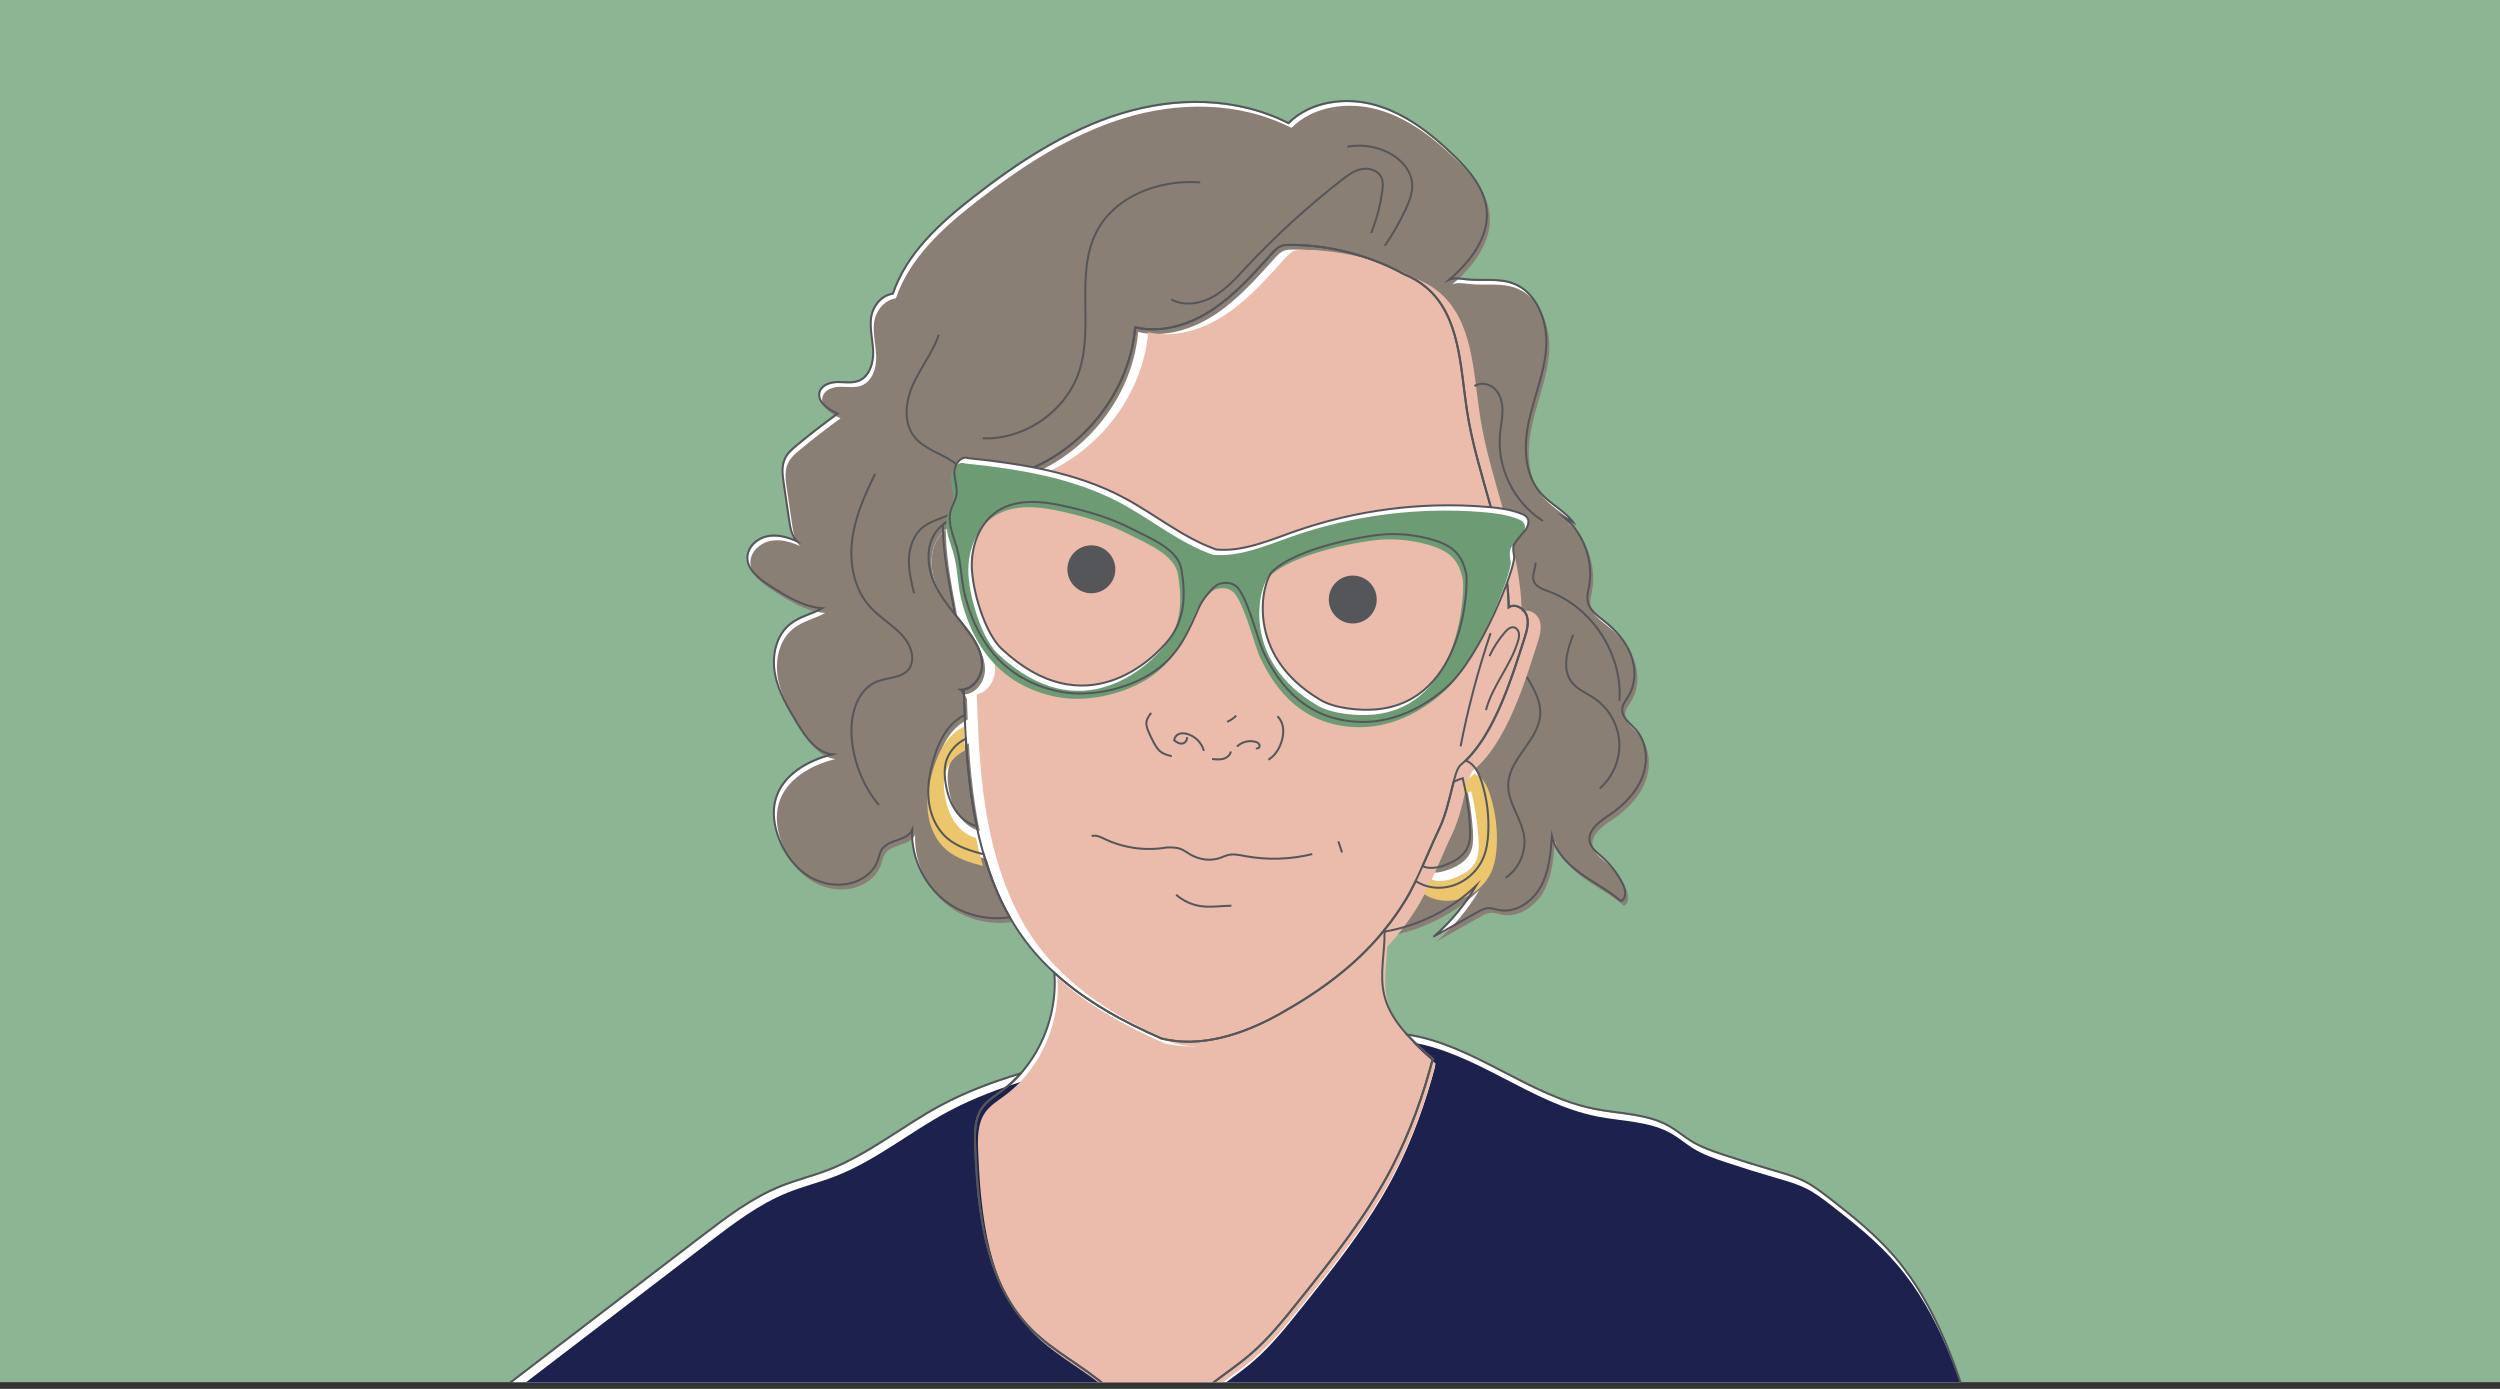<?xml version="1.0" encoding="UTF-8"?>
<svg id="Layer_1" xmlns="http://www.w3.org/2000/svg" xmlns:xlink="http://www.w3.org/1999/xlink" version="1.1" viewBox="0 0 841.89 467.72">
  <rect x="0" y="0" width="841.89" height="467.72" fill="#333333" stroke="none"/>
  <!-- Generator: Adobe Illustrator 29.0.0, SVG Export Plug-In . SVG Version: 2.1.0 Build 186)  -->
  <defs>
    <style>
      .st0, .st1 {
        fill: none;
      }

      .st2 {
        fill: #ecc66c;
      }

      .st3 {
        fill: #55565a;
      }

      .st4 {
        fill: #ebbcab;
      }

      .st5 {
        fill: #8cb594;
      }

      .st6 {
        fill: #fff;
      }

      .st7 {
        fill: #6d9b74;
      }

      .st8 {
        fill: #897f74;
      }

      .st9 {
        fill: #1c214e;
      }

      .st10 {
        clip-path: url(#clippath);
      }

      .st1 {
        stroke: #55565a;
        stroke-miterlimit: 10;
        stroke-width: .68px;
      }
    </style>
    <clipPath id="clippath">
      <rect class="st0" width="841.89" height="465.47"/>
    </clipPath>
  </defs>
  <g class="st10">
    <rect class="st5" width="841.89" height="465.47"/>
    <g>
      <path class="st6" d="M316.02,178.66c-4.29,4.91-3.84,12.55-1.08,18.46,1.72,3.68,4.18,6.92,6.72,10.11-1.27-6.89-2.67-13.76-3.46-20.72-.35-3.1-.56-6.25-.59-9.39-.57.48-1.1.99-1.59,1.54Z"/>
      <path class="st6" d="M324.37,233.73c.13.1.23.21.36.31-.02-.49-.04-.99-.07-1.48-.34.06-.69.11-1.05.11,0,0,.87.5.76,1.07Z"/>
      <path class="st6" d="M465.77,314.24c.2-.03.4-.07.61-.1,0-.2-.01-.41-.02-.61-.19.24-.39.48-.59.71Z"/>
      <path class="st6" d="M482.63,356.95c-3.06,11.72-7.58,24.68-13.89,36.78-8.49,16.29-20.04,30.74-31.52,45.07-4.91,6.13-9.85,12.29-15.78,17.43-6.06,5.25-13.07,9.36-18.79,14.97-2.08,2.04-4.09,4.31-6.57,5.74,130.91,3,268.81,6.23,269.89,6.52-6.51-21.19-13.38-43.04-27.83-59.85-6.48-7.54-14.29-13.81-22.15-19.9-2.65-2.05-5.32-4.09-8.31-5.6-3.14-1.58-6.56-2.54-9.94-3.52-5.79-1.68-11.55-3.47-17.26-5.37-3.83-1.27-7.67-2.61-11.09-4.75-2.37-1.48-4.49-3.32-6.9-4.73-7.48-4.4-16.66-4.24-25.17-5.91-22.4-4.38-40.85-21.69-63.38-25.1,2.68,2.94,5.73,5.63,8.72,8.21Z"/>
      <path class="st6" d="M372.91,467.48c-7.99-7.09-17.91-11.85-25.45-19.42-15.53-15.59-18.03-39.6-18.94-61.59-.18-4.48-.24-9.31,2.31-12.99,1.7-2.45,4.32-4.04,6.71-5.82,2.33-1.74,4.46-3.72,6.38-5.89-9.25,2.83-18.32,6.16-26.84,10.72-12.97,6.94-24.51,16.63-38.24,21.9-5.22,2-10.68,3.34-15.87,5.43-9.7,3.91-18.13,10.34-26.44,16.69-24.03,18.39-48.05,36.77-72.08,55.16,0,0,105.52,2.37,219.76,4.99-.64-.32-1.26-.67-1.85-1.05-3.5-2.25-6.33-5.37-9.45-8.14Z"/>
      <path class="st6" d="M473.91,348.74c-3.62-3.97-6.56-8.39-7.73-13.58-1.54-6.86.3-14,.19-21.02-.2.03-.4.07-.61.1-9.5,11.48-21.32,20.1-34.91,27.69-12.15,6.78-26.44,11.43-39.57,8.17-12.97-5.67-25.71-12.62-36.1-22.11.93,12.13-3.24,24.66-11.28,33.79-1.91,2.17-4.04,4.15-6.38,5.89-2.39,1.78-5.02,3.37-6.71,5.82-2.55,3.68-2.49,8.51-2.31,12.99.9,21.99,3.41,46,18.94,61.59,7.54,7.57,17.46,12.33,25.45,19.42,3.11,2.76,5.95,5.89,9.45,8.14.59.38,1.21.73,1.85,1.05,3.94.09,7.9.18,11.85.27,2.49-1.42,4.49-3.7,6.57-5.74,5.72-5.61,12.74-9.72,18.79-14.97,5.93-5.14,10.88-11.31,15.78-17.43,11.48-14.33,23.04-28.78,31.52-45.07,6.31-12.1,10.82-25.05,13.89-36.78-2.98-2.58-6.03-5.27-8.72-8.21Z"/>
      <g>
        <path class="st6" d="M508.1,231.33c-3.21,8.56-7.24,17.2-12.57,23.25,5.33-6.05,9.36-14.69,12.57-23.25Z"/>
        <path class="st6" d="M487.69,271.37c.17-.62.34-1.24.49-1.85-.16.61-.32,1.23-.49,1.85Z"/>
        <path class="st6" d="M487.14,273.29c.16-.52.31-1.04.45-1.56-.15.52-.3,1.04-.45,1.56Z"/>
        <path class="st6" d="M486.51,275.24c.15-.43.29-.86.42-1.29-.14.43-.28.86-.42,1.29Z"/>
        <path class="st6" d="M475.94,298.95c-.23.46-.46.91-.7,1.35.23-.44.47-.89.7-1.35Z"/>
        <path class="st6" d="M510.11,225.69c-.31.9-.63,1.82-.95,2.73.33-.92.64-1.83.95-2.73Z"/>
        <path class="st6" d="M489.2,265.46s0,0,0,0c0,0,0,0,0,0Z"/>
        <path class="st6" d="M509.13,228.5c-.33.93-.67,1.86-1.02,2.8.35-.93.69-1.87,1.02-2.8Z"/>
        <path class="st6" d="M482.87,283.71c.18-.41.36-.81.54-1.21-.18.4-.36.8-.54,1.21Z"/>
        <path class="st6" d="M483.72,281.82c.12-.25.23-.51.35-.75-.11.25-.23.5-.35.75Z"/>
        <path class="st6" d="M479.18,292.08h0c1.22-2.74,2.41-5.5,3.56-8.09-1.15,2.59-2.34,5.35-3.56,8.09Z"/>
        <path class="st6" d="M476.05,298.73c.27-.54.54-1.09.81-1.64h0c-.27.56-.54,1.1-.81,1.64Z"/>
        <path class="st6" d="M484.73,279.67c.29-.6.55-1.21.81-1.83-.26.62-.52,1.23-.81,1.83Z"/>
        <path class="st6" d="M485.77,277.23c.17-.43.33-.86.49-1.3-.16.44-.32.87-.49,1.3Z"/>
        <path class="st6" d="M474.17,302.25c-.28.5-.57.99-.86,1.45.29-.47.57-.96.86-1.45Z"/>
        <path class="st6" d="M475.04,300.68c-.22.4-.43.8-.65,1.18.22-.39.43-.78.65-1.18Z"/>
        <path class="st6" d="M488.41,268.64c.08-.32.16-.64.24-.96-.08.32-.16.64-.24.96Z"/>
        <path class="st6" d="M335.04,298.64c-.26-.63-.5-1.26-.75-1.9.24.64.49,1.27.75,1.9Z"/>
        <path class="st6" d="M323.61,232.67s.87.5.76,1.07c.13.1.23.21.36.31-.02-.49-.04-.99-.07-1.48-.34.06-.69.11-1.05.11Z"/>
        <path class="st6" d="M333.87,295.61c-.91-2.47-1.73-4.99-2.47-7.54.74,2.55,1.56,5.06,2.47,7.54Z"/>
        <path class="st6" d="M327.73,271.46c.18,1.14.38,2.28.59,3.42-.21-1.14-.4-2.27-.59-3.42Z"/>
        <path class="st6" d="M328.37,275.17c.21,1.16.44,2.31.68,3.46-.24-1.15-.47-2.3-.68-3.46Z"/>
        <path class="st6" d="M336.7,302.5c-.21-.45-.42-.91-.62-1.37.2.46.41.91.62,1.37Z"/>
        <path class="st6" d="M338.42,306.03c-.17-.33-.34-.67-.51-1.01.17.34.34.67.51,1.01Z"/>
        <path class="st6" d="M324.73,234.04c.1,2.36.18,4.72.27,7.08h0c-.09-2.36-.17-4.72-.27-7.08Z"/>
        <path class="st6" d="M511.93,220.19c-.28.85-.56,1.72-.85,2.6.29-.88.57-1.75.85-2.6Z"/>
        <path class="st6" d="M512.79,217.51c-.27.85-.55,1.71-.83,2.59.28-.88.56-1.75.83-2.59Z"/>
        <polygon class="st6" points="489.65 263.68 489.65 263.68 489.65 263.68 489.65 263.68"/>
        <path class="st6" d="M317.6,177.12c-.57.48-1.1.99-1.59,1.54-4.29,4.91-3.84,12.55-1.08,18.46,1.72,3.68,4.18,6.92,6.72,10.11-1.27-6.89-2.67-13.76-3.46-20.72-.35-3.1-.56-6.25-.59-9.39Z"/>
        <path class="st6" d="M511.04,222.91c-.29.88-.59,1.77-.89,2.66.31-.9.6-1.78.89-2.66Z"/>
        <path class="st6" d="M493.7,256.5c.62-.6,1.23-1.24,1.82-1.91-.59.67-1.2,1.31-1.82,1.91h0Z"/>
        <path class="st6" d="M325.38,249.14c.43,7.34,1.13,14.74,2.3,22.03-1.16-7.29-1.87-14.69-2.3-22.03Z"/>
        <path class="st6" d="M541.89,274.98c4.76-3.23,9.1-7.44,11.23-12.78,2.13-5.35,1.66-11.98-2.22-16.23-1.86-2.03-4.58-3.88-4.49-6.63.06-1.75,1.3-3.2,2.19-4.71,2.45-4.13,2.43-9.42.68-13.89-1.75-4.47-5.07-8.18-8.84-11.15-2.38-1.88-5.18-3.82-5.69-6.82-.27-1.61.19-3.24.49-4.84,1.59-8.46-1.66-17.66-8.21-23.25l2.82,1.49c-2.97-3.88-7.67-6.08-10.9-9.75-5.67-6.43-5.77-16.07-3.92-24.44s5.34-16.44,5.8-25c.46-8.56-3.19-18.24-11.23-21.21-4.93-1.82-10.42-.77-15.65-1.34-1.94-.21-3.98-.63-5.77.13,7.01-5.99,13.46-14.25,12.59-23.43-.69-7.35-5.91-13.41-11.22-18.53-7.55-7.28-16.11-13.95-26.19-16.84-10.08-2.89-21.95-1.34-29.36,6.08-17.75-9.01-38.28-8.84-56.51-3.21-18.23,5.63-34.49,16.31-49.54,28.04-11.31,8.82-22.55,18.99-27.14,32.58-4.29.64-6.96,4.64-7.38,8.42-.41,3.78.67,7.55.74,11.35s-1.32,8.12-4.84,9.55c-2.23.91-4.76.43-7.17.45s-5.21.89-5.98,3.18c-1.13,3.34,2.76,6.06,6,7.45-4.63,3.35-9.15,6.85-13.56,10.49-1.65,1.36-3.33,2.8-4.21,4.74-1.15,2.52-.77,5.45-.37,8.19l1.82,12.39c.38,2.57.84,5.32,2.63,7.2-3.17-1.44-6.72-2.43-10.12-1.69-3.4.74-6.51,3.62-6.56,7.1-.06,4.17,3.85,7.16,7.35,9.42,5.5,3.55,11.31,7.21,17.84,7.72-3.47,1.9-7.53,2.75-10.65,5.18-4.89,3.8-6.38,10.76-5.26,16.85,1.11,6.09,4.38,11.53,7.59,16.82,2.8,4.63,6.34,9.74,11.72,10.34-8.25,2.01-16.73,6.88-19.06,15.04-1.23,4.29-.55,8.94,1.01,13.12,2.03,5.42,5.68,10.37,10.7,13.24s11.49,3.46,16.65.84c2.67-1.35,4.97-3.59,5.99-6.4.48-1.33.68-2.79,1.49-3.95,2.33-3.36,8.46-2.66,10.1-6.4-.44,9.82,4.62,19.71,12.83,25.11,5.84,3.84,13.14,5.3,20.04,4.28-.61-1.07-1.19-2.16-1.75-3.25-.17-.33-.34-.67-.51-1.01-.42-.83-.82-1.68-1.21-2.52-.21-.45-.42-.91-.62-1.37-.36-.82-.71-1.65-1.05-2.49-.26-.63-.5-1.26-.75-1.9-.14-.38-.28-.76-.42-1.14-.91-2.47-1.73-4.99-2.47-7.54,0,0,0,0,0,0-4.42-1.19-8.95-2.51-12.39-5.5-3.62-3.14-5.64-7.87-6.16-12.64s.34-9.6,1.73-14.19c1.12-3.7,2.62-7.36,5.09-10.35,1.46-1.77,3.3-3.27,5.35-4.27-.09-2.36-.17-4.72-.27-7.08-.12-.1-.23-.21-.36-.31.1-.57-.76-1.07-.76-1.07.36,0,.71-.04,1.05-.11,3.57-.66,6.15-4.57,6.17-8.32.03-4.11-2.18-7.88-4.62-11.19-1.46-1.98-3.03-3.9-4.56-5.83-2.54-3.19-4.99-6.43-6.72-10.11-2.76-5.91-3.21-13.54,1.08-18.46.48-.56,1.02-1.06,1.59-1.54,3.79-3.19,9.08-4.97,11.08-9.47.66-1.49.94-3.25,2.13-4.36,1.08-1.01,2.65-1.23,4.11-1.46,24.78-3.95,45.41-26.22,47.47-51.23,8.94,2.13,18.47-.89,26.12-5.98,7.65-5.09,13.79-12.1,19.96-18.91.88-.97,1.8-1.96,3.01-2.45.98-.39,2.06-.42,3.12-.41,7.27.02,14.53,1.06,21.53,3.03,5.83,1.64,11.47,3.93,16.78,6.82,2.73,1.12,5.29,2.58,7.57,4.52,11.3,9.62,11.39,26.56,13.61,41.23,3.39,22.45,13.76,43.76,14.09,66.46,2.09-1.45,5.18.29,6.02,2.69.84,2.4.13,5.04-.65,7.47-.25.79-.51,1.61-.78,2.44-.27.85-.55,1.71-.83,2.59,0,.03-.02.06-.03.08-.28.85-.56,1.72-.85,2.6-.01.04-.03.08-.04.12-.29.88-.59,1.77-.89,2.66-.01.04-.03.08-.04.12-.31.9-.63,1.81-.95,2.73,0,.03-.02.06-.03.08-.33.93-.67,1.86-1.02,2.8,0,0,0,.02-.01.03-3.21,8.56-7.23,17.2-12.57,23.25,0,0,0,0,0,0-.59.67-1.2,1.31-1.82,1.91.52.2,1.02.44,1.46.77,2.12,1.58,3.21,4.17,3.99,6.7,1.71,5.51,2.43,11.33,2.1,17.1-.16,2.76-.56,5.55-1.63,8.1-1.97,4.74-6.27,8.44-11.26,9.69-3.91.98-8.16.41-11.5-1.77-.27.56-.54,1.1-.81,1.64-.04.08-.08.15-.11.23-.23.46-.46.91-.7,1.35-.07.12-.13.25-.2.37-.22.4-.43.8-.65,1.18-.07.13-.15.26-.22.39-.28.5-.57.99-.86,1.45-2.15,3.5-4.48,6.76-6.96,9.82,0,.2.01.41.02.61,11.53-1.97,22.47-7.4,30.91-15.5-3.84,6.48-8.72,12.34-14.41,17.27,4.87-2.75,9.74-5.5,14.62-8.24,1.22-.69,2.5-1.4,3.9-1.44,1.18-.04,2.31.39,3.46.63,5.7,1.15,11.43-2.83,14.21-7.94,2.78-5.11,3.27-11.1,3.71-16.9,1.26,5.28,5.36,9.43,9.77,12.59s9.33,5.65,13.42,9.22c2.07-.81,1.65-3.87.64-5.84-1.78-3.48-4.23-6.62-7.17-9.2-1.57-1.37-3.38-2.74-3.89-4.77-.96-3.82,3.08-6.82,6.34-9.03Z"/>
        <path class="st6" d="M487.51,291.42c2.53-1.05,5.06-2.51,6.43-4.89,1.36-2.37,1.35-5.26,1.18-7.99-.34-5.42-1.15-10.81-2.43-16.09-1.05.3-2.06.73-3.04,1.23,0,0,0,0,0,0-.15.56-.3,1.15-.45,1.77,0,0,0,0,0,0-.18.71-.36,1.46-.55,2.22-.08.32-.16.64-.24.96-.07.29-.15.58-.22.88-.16.61-.32,1.23-.49,1.85-.03.12-.07.24-.1.36-.15.52-.3,1.04-.45,1.56-.07.22-.14.44-.21.65-.14.43-.28.86-.42,1.29-.08.23-.16.46-.24.69-.16.44-.32.87-.49,1.3-.08.2-.16.41-.24.61-.26.62-.52,1.23-.81,1.83-.22.45-.44.92-.66,1.39-.11.25-.23.5-.35.75-.11.23-.21.46-.32.69-.18.4-.36.8-.54,1.21-.04.09-.08.18-.12.27-1.15,2.59-2.34,5.35-3.56,8.09,2.48,1.12,5.7.44,8.33-.66Z"/>
        <path class="st6" d="M318.51,257.62c-.43,2.1-.31,4.27.02,6.39.63,4.1,2.07,8.21,4.92,11.21,1.52,1.59,3.49,2.81,5.6,3.41,0,0,0,0,0,0-.24-1.15-.47-2.3-.68-3.46-.02-.1-.04-.2-.06-.3-.21-1.14-.4-2.27-.59-3.42-.02-.1-.03-.19-.05-.29-1.16-7.29-1.87-14.69-2.3-22.03,0,0,0,0,0,0-3.4,1.62-6.11,4.78-6.88,8.49Z"/>
        <path class="st6" d="M474.17,302.25c.07-.13.15-.26.22-.39.22-.39.43-.78.65-1.18.07-.12.13-.25.2-.37.23-.44.47-.89.7-1.35.04-.08.08-.15.11-.23.27-.54.54-1.09.81-1.64h0c.79-1.63,1.56-3.31,2.32-5h0c1.22-2.74,2.41-5.5,3.56-8.09.04-.09.08-.18.12-.27.18-.41.36-.81.54-1.21.11-.23.21-.46.32-.69.12-.25.23-.51.35-.75.22-.47.44-.94.66-1.39.29-.6.55-1.21.81-1.83.08-.2.16-.4.24-.61.17-.43.33-.86.49-1.3.08-.23.16-.46.24-.69.15-.43.29-.86.42-1.29.07-.22.14-.44.21-.65.16-.52.31-1.04.45-1.56.03-.12.07-.24.1-.36.17-.62.34-1.24.49-1.85.08-.3.15-.59.22-.88.08-.32.16-.64.24-.96.19-.76.37-1.5.55-2.22,0,0,0,0,0,0,.15-.61.3-1.21.45-1.77h0c.73-2.78,1.42-4.89,2.35-5.66.58-.48,1.14-.99,1.69-1.52h0c.62-.6,1.23-1.24,1.82-1.91,0,0,0,0,0,0,5.33-6.05,9.36-14.69,12.57-23.25,0,0,0-.02.01-.03.35-.93.69-1.87,1.02-2.8,0-.03.02-.06.03-.08.33-.92.64-1.83.95-2.73.01-.04.03-.08.04-.12.31-.9.6-1.78.89-2.66.01-.04.03-.08.04-.12.29-.88.57-1.75.85-2.6,0-.03.02-.06.03-.08.28-.88.56-1.75.83-2.59.27-.83.53-1.65.78-2.44.78-2.42,1.49-5.07.65-7.47-.84-2.4-3.93-4.14-6.02-2.69-.33-22.7-10.7-44.02-14.09-66.46-2.22-14.67-2.31-31.61-13.61-41.23-2.28-1.94-4.84-3.4-7.57-4.52-5.32-2.89-10.96-5.18-16.78-6.82-7-1.97-14.26-3.01-21.53-3.03-1.06,0-2.14.02-3.12.41-1.21.49-2.13,1.48-3.01,2.45-6.17,6.81-12.31,13.82-19.96,18.91-7.65,5.09-17.18,8.1-26.12,5.98-2.06,25.01-22.7,47.27-47.47,51.23-1.46.23-3.03.46-4.11,1.46-1.2,1.11-1.47,2.87-2.13,4.36-2,4.5-7.29,6.28-11.08,9.47.03,3.14.24,6.29.59,9.39.79,6.96,2.18,13.83,3.46,20.72,1.54,1.93,3.11,3.85,4.56,5.83,2.43,3.31,4.65,7.08,4.62,11.19-.03,3.75-2.6,7.66-6.17,8.32.02.49.04.99.07,1.48.1,2.36.18,4.72.27,7.08h0c.03.69.05,1.38.08,2.07.08,1.98.19,3.96.3,5.95.43,7.34,1.13,14.75,2.3,22.03.02.1.03.19.05.29.18,1.14.38,2.28.59,3.42.02.1.04.2.06.3.21,1.16.44,2.31.68,3.46.67,3.19,1.45,6.33,2.34,9.43.74,2.55,1.56,5.06,2.47,7.54.14.38.28.76.42,1.14.24.64.49,1.27.75,1.9.34.83.69,1.66,1.05,2.49.2.46.41.91.62,1.37.39.85.79,1.69,1.21,2.52.17.34.34.67.51,1.01.56,1.09,1.14,2.18,1.75,3.25,2.04,3.56,4.35,6.98,6.97,10.22,2.47,3.05,5.18,5.86,8.05,8.49,10.38,9.49,23.12,16.44,36.1,22.11,13.13,3.26,27.42-1.39,39.57-8.17,13.59-7.59,25.4-16.21,34.91-27.69.2-.24.39-.47.59-.71,2.48-3.06,4.81-6.32,6.96-9.82.29-.47.57-.96.86-1.45Z"/>
        <path class="st6" d="M489.65,263.68c.97-.5,1.99-.93,3.04-1.23,1.28,5.28,2.09,10.67,2.43,16.09.17,2.73.18,5.62-1.18,7.99-1.37,2.38-3.9,3.84-6.43,4.89-2.64,1.1-5.85,1.78-8.33.66-.76,1.7-1.53,3.38-2.32,5,3.34,2.18,7.59,2.75,11.5,1.77,4.98-1.24,9.28-4.95,11.26-9.69,1.06-2.56,1.47-5.34,1.63-8.1.33-5.76-.39-11.58-2.1-17.1-.79-2.52-1.87-5.11-3.99-6.7-.44-.33-.94-.57-1.46-.77-.55.53-1.11,1.05-1.69,1.52-.93.77-1.63,2.88-2.35,5.65Z"/>
        <path class="st6" d="M513.57,215.07c-.25.79-.51,1.61-.78,2.44.27-.83.53-1.65.78-2.44Z"/>
        <path class="st6" d="M511.08,222.79s-.03.08-.04.12c.01-.04.03-.08.04-.12Z"/>
        <path class="st6" d="M511.96,220.1s-.02.06-.03.08c0-.03.02-.06.03-.08Z"/>
        <path class="st6" d="M327.68,271.17c.02.1.03.19.05.29-.02-.1-.03-.19-.05-.29Z"/>
        <path class="st6" d="M329.05,278.63c-2.11-.61-4.08-1.82-5.6-3.41-2.86-3-4.29-7.11-4.92-11.21-.33-2.12-.45-4.29-.02-6.39.77-3.71,3.47-6.87,6.88-8.49,0,0,0,0,0,0-.12-1.99-.22-3.97-.3-5.95-.03-.69-.05-1.38-.08-2.07-2.06,1-3.9,2.5-5.35,4.27-2.46,2.99-3.96,6.65-5.09,10.35-1.39,4.59-2.25,9.42-1.73,14.19s2.54,9.49,6.16,12.64c3.45,2.99,7.98,4.32,12.39,5.5,0,0,0,0,0,0-.9-3.1-1.67-6.25-2.34-9.43,0,0,0,0,0,0Z"/>
        <path class="st6" d="M337.91,305.02c-.42-.83-.82-1.68-1.21-2.52.39.85.79,1.69,1.21,2.52Z"/>
        <path class="st6" d="M328.31,274.87c.02.1.04.2.06.3-.02-.1-.04-.2-.06-.3Z"/>
        <path class="st6" d="M489.2,265.45c.15-.61.3-1.2.45-1.77-.15.56-.3,1.16-.45,1.77Z"/>
        <path class="st6" d="M340.17,309.28c-.61-1.07-1.19-2.16-1.75-3.25.56,1.09,1.14,2.18,1.75,3.25Z"/>
        <path class="st6" d="M334.29,296.74c-.14-.38-.28-.76-.42-1.14.14.38.28.76.42,1.14Z"/>
        <path class="st6" d="M336.09,301.13c-.36-.82-.71-1.65-1.05-2.49.34.83.69,1.66,1.05,2.49Z"/>
        <path class="st6" d="M474.39,301.86c-.07.13-.15.26-.22.39.07-.13.15-.26.22-.39Z"/>
        <path class="st6" d="M510.15,225.57s-.03.08-.04.12c.01-.04.03-.08.04-.12Z"/>
        <path class="st6" d="M486.26,275.93c.08-.23.16-.46.24-.69-.08.23-.16.46-.24.69Z"/>
        <path class="st6" d="M475.24,300.3c-.07.12-.13.25-.2.37.07-.12.13-.25.2-.37Z"/>
        <path class="st6" d="M485.53,277.84c.08-.2.16-.4.24-.61-.08.2-.16.41-.24.61Z"/>
        <path class="st6" d="M486.93,273.95c.07-.22.14-.44.21-.65-.07.22-.14.44-.21.65Z"/>
        <path class="st6" d="M483.41,282.51c.11-.23.21-.46.32-.69-.11.23-.21.46-.32.69Z"/>
        <path class="st6" d="M484.07,281.06c.22-.47.44-.94.66-1.39-.22.45-.44.92-.66,1.39Z"/>
        <path class="st6" d="M482.74,283.99c.04-.09.08-.18.12-.27-.04.09-.08.18-.12.27Z"/>
        <path class="st6" d="M488.19,269.52c.08-.3.15-.59.22-.88-.07.29-.15.59-.22.88Z"/>
        <path class="st6" d="M509.16,228.42s-.02.06-.03.08c0-.03.02-.06.03-.08Z"/>
        <path class="st6" d="M488.65,267.68c.19-.76.37-1.51.55-2.22-.18.71-.36,1.45-.55,2.22Z"/>
        <path class="st6" d="M487.59,271.73c.03-.12.07-.24.1-.36-.03.12-.07.24-.1.36Z"/>
        <path class="st6" d="M495.53,254.58s0,0,0,0c0,0,0,0,0,0Z"/>
        <path class="st6" d="M508.11,231.3s0,.02-.01.03c0,0,0-.02.01-.03Z"/>
        <path class="st6" d="M476.05,298.73c-.04.08-.08.15-.11.23.04-.08.08-.15.11-.23Z"/>
      </g>
    </g>
    <g>
      <path class="st8" d="M316.91,179.89c-4.29,4.91-3.84,12.55-1.08,18.46,1.72,3.68,4.18,6.92,6.72,10.11-1.27-6.89-2.67-13.76-3.46-20.72-.35-3.1-.56-6.25-.59-9.39-.57.48-1.1.99-1.59,1.54Z"/>
      <path class="st0" d="M325.26,234.96c.13.1.23.21.36.31-.02-.49-.04-.99-.07-1.48-.34.06-.69.11-1.05.11,0,0,.87.5.76,1.07Z"/>
      <path class="st1" d="M466.66,315.47c.2-.03.4-.07.61-.1,0-.2-.01-.41-.02-.61-.19.24-.39.48-.59.71Z"/>
      <path class="st9" d="M483.28,359.12c-3.06,11.72-7.58,24.68-13.89,36.78-8.49,16.29-20.04,30.74-31.52,45.07-4.91,6.13-9.85,12.29-15.78,17.43-6.06,5.25-13.07,9.36-18.79,14.97-2.08,2.04-4.09,4.31-6.57,5.74,130.91,3,268.81,6.23,269.89,6.52-6.51-21.19-13.38-43.04-27.83-59.85-6.48-7.54-14.29-13.81-22.15-19.9-2.65-2.05-5.32-4.09-8.31-5.6-3.14-1.58-6.56-2.54-9.94-3.52-5.79-1.68-11.55-3.47-17.26-5.37-3.83-1.27-7.67-2.61-11.09-4.75-2.37-1.48-4.49-3.32-6.9-4.73-7.48-4.4-16.66-4.24-25.17-5.91-22.4-4.38-40.85-21.69-63.38-25.1,2.68,2.94,5.73,5.63,8.72,8.21Z"/>
      <path class="st9" d="M375.17,469.28c-7.99-7.09-17.91-11.85-25.45-19.42-15.53-15.59-18.03-39.6-18.94-61.59-.18-4.48-.24-9.31,2.31-12.99,1.7-2.45,4.32-4.04,6.71-5.82,2.33-1.74,4.46-3.72,6.38-5.89-9.25,2.83-18.32,6.16-26.84,10.72-12.97,6.94-24.51,16.63-38.24,21.9-5.22,2-10.68,3.34-15.87,5.43-9.7,3.91-18.13,10.34-26.44,16.69-24.03,18.39-48.05,36.77-72.08,55.16,0,0,105.52,2.37,219.76,4.99-.64-.32-1.26-.67-1.85-1.05-3.5-2.25-6.33-5.37-9.45-8.14Z"/>
      <path class="st4" d="M474.81,349.97c-3.62-3.97-6.56-8.39-7.73-13.58-1.54-6.86.3-14,.19-21.02-.2.03-.4.07-.61.1-9.5,11.48-21.32,20.1-34.91,27.69-12.15,6.78-26.44,11.43-39.57,8.17-12.97-5.67-25.71-12.62-36.1-22.11.93,12.13-3.24,24.66-11.28,33.79-1.91,2.17-4.04,4.15-6.38,5.89-2.39,1.78-5.02,3.37-6.71,5.82-2.55,3.68-2.49,8.51-2.31,12.99.9,21.99,3.41,46,18.94,61.59,7.54,7.57,17.46,12.33,25.45,19.42,3.11,2.76,5.95,5.89,9.45,8.14.59.38,1.21.73,1.85,1.05,3.94.09,7.9.18,11.85.27,2.49-1.42,4.49-3.7,6.57-5.74,5.72-5.61,12.74-9.72,18.79-14.97,5.93-5.14,10.88-11.31,15.78-17.43,11.48-14.33,23.04-28.78,31.52-45.07,6.31-12.1,10.82-25.05,13.89-36.78-2.98-2.58-6.03-5.27-8.72-8.21Z"/>
      <g>
        <path class="st0" d="M508.99,232.56c-3.21,8.56-7.24,17.2-12.57,23.25,5.33-6.05,9.36-14.69,12.57-23.25Z"/>
        <path class="st0" d="M488.59,272.6c.17-.62.34-1.24.49-1.85-.16.61-.32,1.23-.49,1.85Z"/>
        <path class="st0" d="M488.03,274.52c.16-.52.31-1.04.45-1.56-.15.52-.3,1.04-.45,1.56Z"/>
        <path class="st0" d="M487.4,276.47c.15-.43.29-.86.42-1.29-.14.43-.28.86-.42,1.29Z"/>
        <path class="st0" d="M476.83,300.18c-.23.46-.46.91-.7,1.35.23-.44.47-.89.7-1.35Z"/>
        <path class="st0" d="M511,226.92c-.31.9-.63,1.82-.95,2.73.33-.92.64-1.83.95-2.73Z"/>
        <path class="st0" d="M490.09,266.69s0,0,0,0c0,0,0,0,0,0Z"/>
        <path class="st0" d="M510.02,229.73c-.33.93-.67,1.86-1.02,2.8.35-.93.69-1.87,1.02-2.8Z"/>
        <path class="st0" d="M483.76,284.94c.18-.41.36-.81.54-1.21-.18.4-.36.8-.54,1.21Z"/>
        <path class="st0" d="M484.62,283.05c.12-.25.23-.51.35-.75-.11.25-.23.5-.35.75Z"/>
        <path class="st0" d="M480.07,293.31h0c1.22-2.74,2.41-5.5,3.56-8.09-1.15,2.59-2.34,5.35-3.56,8.09Z"/>
        <path class="st0" d="M476.94,299.96c.27-.54.54-1.09.81-1.64h0c-.27.56-.54,1.1-.81,1.64Z"/>
        <path class="st0" d="M485.62,280.9c.29-.6.55-1.21.81-1.83-.26.62-.52,1.23-.81,1.83Z"/>
        <path class="st0" d="M486.66,278.46c.17-.43.33-.86.49-1.3-.16.44-.32.87-.49,1.3Z"/>
        <path class="st0" d="M475.07,303.48c-.28.5-.57.99-.86,1.45.29-.47.57-.96.86-1.45Z"/>
        <path class="st0" d="M475.93,301.9c-.22.4-.43.8-.65,1.18.22-.39.43-.78.65-1.18Z"/>
        <path class="st0" d="M489.3,269.87c.08-.32.16-.64.24-.96-.08.32-.16.64-.24.96Z"/>
        <path class="st0" d="M335.93,299.87c-.26-.63-.5-1.26-.75-1.9.24.64.49,1.27.75,1.9Z"/>
        <path class="st0" d="M324.5,233.9s.87.5.76,1.07c.13.1.23.21.36.31-.02-.49-.04-.99-.07-1.48-.34.06-.69.11-1.05.11Z"/>
        <path class="st0" d="M334.76,296.83c-.91-2.47-1.73-4.99-2.47-7.54.74,2.55,1.56,5.06,2.47,7.54Z"/>
        <path class="st0" d="M328.62,272.68c.18,1.14.38,2.28.59,3.42-.21-1.14-.4-2.27-.59-3.42Z"/>
        <path class="st0" d="M329.26,276.4c.21,1.16.44,2.31.68,3.46-.24-1.15-.47-2.3-.68-3.46Z"/>
        <path class="st0" d="M337.6,303.73c-.21-.45-.42-.91-.62-1.37.2.46.41.91.62,1.37Z"/>
        <path class="st0" d="M339.31,307.26c-.17-.33-.34-.67-.51-1.01.17.34.34.67.51,1.01Z"/>
        <path class="st0" d="M325.62,235.27c.1,2.36.18,4.72.27,7.08h0c-.09-2.36-.17-4.72-.27-7.08Z"/>
        <path class="st0" d="M512.82,221.42c-.28.85-.56,1.72-.85,2.6.29-.88.57-1.75.85-2.6Z"/>
        <path class="st0" d="M513.68,218.74c-.27.85-.55,1.71-.83,2.59.28-.88.56-1.75.83-2.59Z"/>
        <polygon class="st0" points="490.54 264.91 490.54 264.91 490.54 264.91 490.54 264.91"/>
        <path class="st0" d="M318.5,178.34c-.57.48-1.1.99-1.59,1.54-4.29,4.91-3.84,12.55-1.08,18.46,1.72,3.68,4.18,6.92,6.72,10.11-1.27-6.89-2.67-13.76-3.46-20.72-.35-3.1-.56-6.25-.59-9.39Z"/>
        <path class="st0" d="M511.94,224.14c-.29.88-.59,1.77-.89,2.66.31-.9.6-1.78.89-2.66Z"/>
        <path class="st0" d="M494.59,257.73c.62-.6,1.23-1.24,1.82-1.91-.59.67-1.2,1.31-1.82,1.91h0Z"/>
        <path class="st0" d="M326.28,250.37c.43,7.34,1.13,14.74,2.3,22.03-1.16-7.29-1.87-14.69-2.3-22.03Z"/>
        <path class="st8" d="M542.78,276.2c4.76-3.23,9.1-7.44,11.23-12.78,2.13-5.35,1.66-11.98-2.22-16.23-1.86-2.03-4.58-3.88-4.49-6.63.06-1.75,1.3-3.2,2.19-4.71,2.45-4.13,2.43-9.42.68-13.89-1.75-4.47-5.07-8.18-8.84-11.15-2.38-1.88-5.18-3.82-5.69-6.82-.27-1.61.19-3.24.49-4.84,1.59-8.46-1.66-17.66-8.21-23.25l2.82,1.49c-2.97-3.88-7.67-6.08-10.9-9.75-5.67-6.43-5.77-16.07-3.92-24.44s5.34-16.44,5.8-25c.46-8.56-3.19-18.24-11.23-21.21-4.93-1.82-10.42-.77-15.65-1.34-1.94-.21-3.98-.63-5.77.13,7.01-5.99,13.46-14.25,12.59-23.43-.69-7.35-5.91-13.41-11.22-18.53-7.55-7.28-16.11-13.95-26.19-16.84-10.08-2.89-21.95-1.34-29.36,6.08-17.75-9.01-38.28-8.84-56.51-3.21-18.23,5.63-34.49,16.31-49.54,28.04-11.31,8.82-22.55,18.99-27.14,32.58-4.29.64-6.96,4.64-7.38,8.42-.41,3.78.67,7.55.74,11.35s-1.32,8.12-4.84,9.55c-2.23.91-4.76.43-7.17.45s-5.21.89-5.98,3.18c-1.13,3.34,2.76,6.06,6,7.45-4.63,3.35-9.15,6.85-13.56,10.49-1.65,1.36-3.33,2.8-4.21,4.74-1.15,2.52-.77,5.45-.37,8.19l1.82,12.39c.38,2.57.84,5.32,2.63,7.2-3.17-1.44-6.72-2.43-10.12-1.69-3.4.74-6.51,3.62-6.56,7.1-.06,4.17,3.85,7.16,7.35,9.42,5.5,3.55,11.31,7.21,17.84,7.72-3.47,1.9-7.53,2.75-10.65,5.18-4.89,3.8-6.38,10.76-5.26,16.85,1.11,6.09,4.38,11.53,7.59,16.82,2.8,4.63,6.34,9.74,11.72,10.34-8.25,2.01-16.73,6.88-19.06,15.04-1.23,4.29-.55,8.94,1.01,13.12,2.03,5.42,5.68,10.37,10.7,13.24,5.03,2.88,11.49,3.46,16.65.84,2.67-1.35,4.97-3.59,5.99-6.4.48-1.33.68-2.79,1.49-3.95,2.33-3.36,8.46-2.66,10.1-6.4-.44,9.82,4.62,19.71,12.83,25.11,5.84,3.84,13.14,5.3,20.04,4.28-.61-1.07-1.19-2.16-1.75-3.25-.17-.33-.34-.67-.51-1.01-.42-.83-.82-1.68-1.21-2.52-.21-.45-.42-.91-.62-1.37-.36-.82-.71-1.65-1.05-2.49-.26-.63-.5-1.26-.75-1.9-.14-.38-.28-.76-.42-1.14-.91-2.47-1.73-4.99-2.47-7.54,0,0,0,0,0,0-4.42-1.19-8.95-2.51-12.39-5.5-3.62-3.14-5.64-7.87-6.16-12.64s.34-9.6,1.73-14.19c1.12-3.7,2.62-7.36,5.09-10.35,1.46-1.77,3.3-3.27,5.35-4.27-.09-2.36-.17-4.72-.27-7.08-.12-.1-.23-.21-.36-.31.1-.57-.76-1.07-.76-1.07.36,0,.71-.04,1.05-.11,3.57-.66,6.15-4.57,6.17-8.32.03-4.11-2.18-7.88-4.62-11.19-1.46-1.98-3.03-3.9-4.56-5.83-2.54-3.19-4.99-6.43-6.72-10.11-2.76-5.91-3.21-13.54,1.08-18.46.48-.56,1.02-1.06,1.59-1.54,3.79-3.19,9.08-4.97,11.08-9.47.66-1.49.94-3.25,2.13-4.36,1.08-1.01,2.65-1.23,4.11-1.46,24.78-3.95,45.41-26.22,47.47-51.23,8.94,2.13,18.47-.89,26.12-5.98,7.65-5.09,13.79-12.1,19.96-18.91.88-.97,1.8-1.96,3.01-2.45.98-.39,2.06-.42,3.12-.41,7.27.02,14.53,1.06,21.53,3.03,5.83,1.64,11.47,3.93,16.78,6.82,2.73,1.12,5.29,2.58,7.57,4.52,11.3,9.62,11.39,26.56,13.61,41.23,3.39,22.45,13.76,43.76,14.09,66.46,2.09-1.45,5.18.29,6.02,2.69.84,2.4.13,5.04-.65,7.47-.25.79-.51,1.61-.78,2.44-.27.85-.55,1.71-.83,2.59,0,.03-.02.06-.03.08-.28.85-.56,1.72-.85,2.6-.01.04-.03.08-.04.12-.29.88-.59,1.77-.89,2.66-.01.04-.03.08-.04.12-.31.9-.63,1.81-.95,2.73,0,.03-.02.06-.03.08-.33.93-.67,1.86-1.02,2.8,0,0,0,.02-.01.03-3.21,8.56-7.23,17.2-12.57,23.25,0,0,0,0,0,0-.59.67-1.2,1.31-1.82,1.91.52.2,1.02.44,1.46.77,2.12,1.58,3.21,4.17,3.99,6.7,1.71,5.51,2.43,11.33,2.1,17.1-.16,2.76-.56,5.55-1.63,8.1-1.97,4.74-6.27,8.44-11.26,9.69-3.91.98-8.16.41-11.5-1.77-.27.56-.54,1.1-.81,1.64-.04.08-.08.15-.11.23-.23.46-.46.91-.7,1.35-.07.12-.13.25-.2.37-.22.4-.43.8-.65,1.18-.07.13-.15.26-.22.39-.28.5-.57.99-.86,1.45-2.15,3.5-4.48,6.76-6.96,9.82,0,.2.01.41.02.61,11.53-1.97,22.47-7.4,30.91-15.5-3.84,6.48-8.72,12.34-14.41,17.27,4.87-2.75,9.74-5.5,14.62-8.24,1.22-.69,2.5-1.4,3.9-1.44,1.18-.04,2.31.39,3.46.63,5.7,1.15,11.43-2.83,14.21-7.94s3.27-11.1,3.71-16.9c1.26,5.28,5.36,9.43,9.77,12.59s9.33,5.65,13.42,9.22c2.07-.81,1.65-3.87.64-5.84-1.78-3.48-4.23-6.62-7.17-9.2-1.57-1.37-3.38-2.74-3.89-4.77-.96-3.82,3.08-6.82,6.34-9.03Z"/>
        <path class="st8" d="M488.4,292.65c2.53-1.05,5.06-2.51,6.43-4.89,1.36-2.37,1.35-5.26,1.18-7.99-.34-5.42-1.15-10.81-2.43-16.09-1.05.3-2.06.73-3.04,1.23,0,0,0,0,0,0-.15.56-.3,1.15-.45,1.77,0,0,0,0,0,0-.18.71-.36,1.46-.55,2.22-.08.32-.16.64-.24.96-.07.29-.15.58-.22.88-.16.61-.32,1.23-.49,1.85-.03.12-.07.24-.1.36-.15.52-.3,1.04-.45,1.56-.07.22-.14.44-.21.65-.14.43-.28.86-.42,1.29-.08.23-.16.46-.24.69-.16.44-.32.87-.49,1.3-.08.2-.16.41-.24.61-.26.62-.52,1.23-.81,1.83-.22.45-.44.92-.66,1.39-.11.25-.23.5-.35.75-.11.23-.21.46-.32.69-.18.4-.36.8-.54,1.21-.04.09-.08.18-.12.27-1.15,2.59-2.34,5.35-3.56,8.09,2.48,1.12,5.7.44,8.33-.66Z"/>
        <path class="st8" d="M319.4,258.85c-.43,2.1-.31,4.27.02,6.39.63,4.1,2.07,8.21,4.92,11.21,1.52,1.59,3.49,2.81,5.6,3.41,0,0,0,0,0,0-.24-1.15-.47-2.3-.68-3.46-.02-.1-.04-.2-.06-.3-.21-1.14-.4-2.27-.59-3.42-.02-.1-.03-.19-.05-.29-1.16-7.29-1.87-14.69-2.3-22.03,0,0,0,0,0,0-3.4,1.62-6.11,4.78-6.88,8.49Z"/>
        <path class="st4" d="M478.44,303.48c.07-.13.15-.26.22-.39.22-.39.43-.78.65-1.18.07-.12.13-.25.2-.37.23-.44.47-.89.7-1.35.04-.08.08-.15.11-.23.27-.54.54-1.09.81-1.64h0c.79-1.63,1.56-3.31,2.32-5h0c1.22-2.74,2.41-5.5,3.56-8.09.04-.09.08-.18.12-.27.18-.41.36-.81.54-1.21.11-.23.21-.46.32-.69.12-.25.23-.51.35-.75.22-.47.44-.94.66-1.39.29-.6.55-1.21.81-1.83.08-.2.16-.4.24-.61.17-.43.33-.86.49-1.3.08-.23.16-.46.24-.69.15-.43.29-.86.42-1.29.07-.22.14-.44.21-.65.16-.52.31-1.04.45-1.56.03-.12.07-.24.1-.36.17-.62.34-1.24.49-1.85.08-.3.15-.59.22-.88.08-.32.16-.64.24-.96.19-.76.37-1.5.55-2.22,0,0,0,0,0,0,.15-.61.3-1.21.45-1.77h0c.73-2.78,1.42-4.89,2.35-5.66.58-.48,1.14-.99,1.69-1.52h0c.62-.6,1.23-1.24,1.82-1.91,0,0,0,0,0,0,5.33-6.05,9.36-14.69,12.57-23.25,0,0,0-.02.01-.03.35-.93.69-1.87,1.02-2.8,0-.03.02-.06.03-.08.33-.92.64-1.83.95-2.73.01-.04.03-.08.04-.12.31-.9.6-1.78.89-2.66.01-.04.03-.08.04-.12.29-.88.57-1.75.85-2.6,0-.03.02-.06.03-.08.28-.88.56-1.75.83-2.59.27-.83.53-1.65.78-2.44.78-2.42,1.49-5.07.65-7.47-.84-2.4-3.93-4.14-6.02-2.69-.33-22.7-10.7-44.02-14.09-66.46-2.22-14.67-2.31-31.61-13.61-41.23-2.28-1.94-4.84-3.4-7.57-4.52-5.32-2.89-10.96-5.18-16.78-6.82-7-1.97-14.26-3.01-21.53-3.03-1.06,0-2.14.02-3.12.41-1.21.49-2.13,1.48-3.01,2.45-6.17,6.81-12.31,13.82-19.96,18.91-7.65,5.09-17.18,8.1-26.12,5.98-2.06,25.01-22.7,47.27-47.47,51.23-1.46.23-3.03.46-4.11,1.46-1.2,1.11-1.47,2.87-2.13,4.36-2,4.5-7.29,6.28-11.08,9.47.03,3.14.24,6.29.59,9.39.79,6.96,2.18,13.83,3.46,20.72,1.54,1.93,3.11,3.85,4.56,5.83,2.43,3.31,4.65,7.08,4.62,11.19-.03,3.75-2.6,7.66-6.17,8.32.02.49.04.99.07,1.48.1,2.36.18,4.72.27,7.08h0c.03.69.05,1.38.08,2.07.08,1.98.19,3.96.3,5.95.43,7.34,1.13,14.75,2.3,22.03.02.1.03.19.05.29.18,1.14.38,2.28.59,3.42.02.1.04.2.06.3.21,1.16.44,2.31.68,3.46.67,3.19,1.45,6.33,2.34,9.43.74,2.55,1.56,5.06,2.47,7.54.14.38.28.76.42,1.14.24.64.49,1.27.75,1.9.34.83.69,1.66,1.05,2.49.2.46.41.91.62,1.37.39.85.79,1.69,1.21,2.52.17.34.34.67.51,1.01.56,1.09,1.14,2.18,1.75,3.25,2.04,3.56,4.35,6.98,6.97,10.22,2.47,3.05,5.18,5.86,8.05,8.49,10.38,9.49,23.12,16.44,36.1,22.11,13.13,3.26,27.42-1.39,39.57-8.17,13.59-7.59,25.4-16.21,34.91-27.69.2-.24.39-.47.59-.71,2.48-3.06,4.81-6.32,6.96-9.82.29-.47.57-.96.86-1.45Z"/>
        <path class="st2" d="M492.42,267.73c.97-.5,1.99-.93,3.04-1.23,1.28,5.28,2.09,10.67,2.43,16.09.17,2.73.18,5.62-1.18,7.99-1.37,2.38-3.9,3.84-6.43,4.89-2.64,1.1-5.85,1.78-8.33.66-.76,1.7-1.53,3.38-2.32,5,3.34,2.18,7.59,2.75,11.5,1.77,4.98-1.24,9.28-4.95,11.26-9.69,1.06-2.56,1.47-5.34,1.63-8.1.33-5.76-.39-11.58-2.1-17.1-.79-2.52-1.87-5.11-3.99-6.7-.44-.33-.94-.57-1.46-.77-.55.53-1.11,1.05-1.69,1.52-.93.77-1.63,2.88-2.35,5.65Z"/>
        <path class="st4" d="M514.46,216.3c-.25.79-.51,1.61-.78,2.44.27-.83.53-1.65.78-2.44Z"/>
        <path class="st4" d="M511.98,224.02s-.03.08-.04.12c.01-.04.03-.08.04-.12Z"/>
        <path class="st4" d="M512.85,221.33s-.02.06-.03.08c0-.03.02-.06.03-.08Z"/>
        <path class="st4" d="M328.57,272.4c.02.1.03.19.05.29-.02-.1-.03-.19-.05-.29Z"/>
        <path class="st2" d="M328.67,282.2c-2.11-.61-4.08-1.82-5.6-3.41-2.86-3-4.29-7.11-4.92-11.21-.33-2.12-.45-4.29-.02-6.39.77-3.71,3.47-6.87,6.88-8.49,0,0,0,0,0,0-.12-1.99-.22-3.97-.3-5.95-.03-.69-.05-1.38-.08-2.07-2.06,1-3.9,2.5-5.35,4.27-2.46,2.99-3.96,6.65-5.09,10.35-1.39,4.59-2.25,9.42-1.73,14.19s2.54,9.49,6.16,12.64c3.45,2.99,7.98,4.32,12.39,5.5,0,0,0,0,0,0-.9-3.1-1.67-6.25-2.34-9.43,0,0,0,0,0,0Z"/>
        <path class="st4" d="M338.8,306.25c-.42-.83-.82-1.68-1.21-2.52.39.85.79,1.69,1.21,2.52Z"/>
        <path class="st4" d="M329.21,276.1c.02.1.04.2.06.3-.02-.1-.04-.2-.06-.3Z"/>
        <path class="st4" d="M490.1,266.68c.15-.61.3-1.2.45-1.77-.15.56-.3,1.16-.45,1.77Z"/>
        <path class="st4" d="M341.07,310.51c-.61-1.07-1.19-2.16-1.75-3.25.56,1.09,1.14,2.18,1.75,3.25Z"/>
        <path class="st4" d="M335.18,297.97c-.14-.38-.28-.76-.42-1.14.14.38.28.76.42,1.14Z"/>
        <path class="st4" d="M336.98,302.36c-.36-.82-.71-1.65-1.05-2.49.34.83.69,1.66,1.05,2.49Z"/>
        <path class="st4" d="M475.28,303.09c-.07.13-.15.26-.22.39.07-.13.15-.26.22-.39Z"/>
        <path class="st4" d="M511.04,226.8s-.03.08-.04.12c.01-.04.03-.08.04-.12Z"/>
        <path class="st4" d="M487.15,277.16c.08-.23.16-.46.24-.69-.08.23-.16.46-.24.69Z"/>
        <path class="st4" d="M476.13,301.53c-.07.12-.13.25-.2.37.07-.12.13-.25.2-.37Z"/>
        <path class="st4" d="M486.43,279.07c.08-.2.16-.4.24-.61-.08.2-.16.41-.24.61Z"/>
        <path class="st4" d="M487.82,275.17c.07-.22.14-.44.21-.65-.07.22-.14.44-.21.65Z"/>
        <path class="st4" d="M484.3,283.74c.11-.23.21-.46.32-.69-.11.23-.21.46-.32.69Z"/>
        <path class="st4" d="M484.96,282.29c.22-.47.44-.94.66-1.39-.22.45-.44.92-.66,1.39Z"/>
        <path class="st4" d="M483.64,285.21c.04-.09.08-.18.12-.27-.04.09-.08.18-.12.27Z"/>
        <path class="st4" d="M489.08,270.75c.08-.3.15-.59.22-.88-.07.29-.15.59-.22.88Z"/>
        <path class="st4" d="M510.05,229.65s-.02.06-.03.08c0-.03.02-.06.03-.08Z"/>
        <path class="st4" d="M489.54,268.91c.19-.76.37-1.51.55-2.22-.18.71-.36,1.45-.55,2.22Z"/>
        <path class="st4" d="M488.48,272.96c.03-.12.07-.24.1-.36-.03.12-.07.24-.1.36Z"/>
        <path class="st4" d="M496.42,255.81s0,0,0,0c0,0,0,0,0,0Z"/>
        <path class="st4" d="M509,232.53s0,.02-.01.03c0,0,0-.02.01-.03Z"/>
        <path class="st4" d="M476.94,299.96c-.04.08-.08.15-.11.23.04-.08.08-.15.11-.23Z"/>
      </g>
    </g>
    <path class="st1" d="M405.41,252.85c-.72-2.78-3.05-5.07-5.84-5.74-.83-.2-1.72-.26-2.52.04s-1.47,1.02-1.66,2.15c.82.62,1.78,1.27,2.79,1.09.96-.17,1.69-1.19,1.54-2.15"/>
    <path class="st1" d="M416.57,251.41c1.13-1.1,2.68-1.76,4.26-1.82.57-.02,1.14.04,1.7.16.45.1.9.25,1.24.56s.53.82.35,1.24-.78.65-1.12.35"/>
    <path class="st1" d="M394.6,254.65c-1.24-.29-2.51-.61-3.55-1.34-1.09-.78-1.82-1.96-2.46-3.14-.68-1.26-1.3-2.56-1.86-3.88-.41-1-.8-2.06-.66-3.13.15-1.16.89-2.15,1.6-3.08"/>
    <path class="st1" d="M427.14,255.85c2.39-1.45,3.91-4.05,4.61-6.76.35-1.36.51-2.79.3-4.18s-.84-2.74-1.88-3.69"/>
    <path class="st1" d="M416.31,240.99c-.87.88-1.91,1.6-3.04,2.09"/>
    <path class="st1" d="M441.91,287.62c-7.39,1.82-15.16,2.05-22.64.67-1.94-.36-3.96-.83-5.87-.32-.81.21-1.56.59-2.34.88-3.34,1.23-7.19.69-10.26-1.12-1.08-.63-2.09-1.42-3.26-1.86-1.69-.63-3.56-.47-4.75-.47-7.03,1.21-14.42.19-20.85-2.9-1.36-.65-2.88-1.42-4.31-.93"/>
    <path class="st1" d="M414.67,305c-3.45.03-6.92.64-10.33.14-3.04-.44-5.94-1.79-8.25-3.82"/>
    <path class="st1" d="M450.69,283.33c.42,1.24.84,2.48,1.25,3.73"/>
    <path class="st1" d="M491.86,251.33c2.52-12.91,5.9-25.66,10.1-38.12"/>
    <path class="st1" d="M501.58,220.96c1.37-2.95,3.16-5.71,5.31-8.16.75-.86,1.75-1.75,2.88-1.55.9.16,1.55,1.03,1.72,1.93s-.04,1.83-.3,2.71c-2.39,8.22-8.62,14.95-10.77,23.23"/>
    <path class="st1" d="M496.53,130.05c2.12-1.51,5.28-.79,7.06,1.11s2.39,4.63,2.38,7.24-.59,5.17-.83,7.76c-1.07,11.4,4.74,23.18,14.44,29.26"/>
    <path class="st1" d="M517.1,189.44c.1,2.06-1.27,4.11-.66,6.08.63,2.03,2.98,2.86,4.98,3.59,14.79,5.39,25.05,21.23,23.93,36.93"/>
    <path class="st1" d="M529.75,213.81c-1.97,5.14-3.82,11.36-.54,15.79,1.91,2.59,5.11,3.81,7.77,5.62,4.82,3.29,7.98,8.89,8.32,14.72s-2.17,11.75-6.58,15.57"/>
    <path class="st1" d="M514.19,228.02c2.31,3.84,4.7,7.97,4.5,12.44-.4,8.79-10.49,14.87-10.79,23.67-.21,6.15,4.49,11.44,5.35,17.53.75,5.31-1.78,10.95-6.23,13.93"/>
    <path class="st1" d="M461.75,78.48c1.86-4.61,3.13-9.46,3.76-14.39.18-1.41.3-2.89-.25-4.2-1.02-2.43-4.09-3.44-6.67-2.95s-4.79,2.13-6.86,3.75c-11.47,8.94-22.23,18.79-32.16,29.41-3.36,3.6-6.71,7.36-11,9.79-4.29,2.43-9.8,3.32-14.12.95"/>
    <path class="st1" d="M466.34,82.74c2.72-3.91,5.09-8.06,7.09-12.39,1.24-2.69,2.35-5.56,2.13-8.51-.36-4.72-4.13-8.6-8.4-10.64-4.14-1.98-8.91-2.63-13.43-1.8"/>
    <path class="st1" d="M404.18,61.43c-13.57-1.05-28.54,4.43-34.84,16.5-7.33,14.05-1.02,31.67-5.81,46.78-4.31,13.6-18.34,23.45-32.59,22.89"/>
    <path class="st1" d="M316.16,112.76c-2.07,5.89-6.05,10.9-8.62,16.58-2.57,5.68-3.48,12.88.39,17.77,4.42,5.59,13.55,6.29,16.99,12.54,2,3.64,1.22,8.6-1.81,11.45-3.41,3.21-8.73,3.54-12.37,6.5-3.06,2.49-4.49,6.57-4.65,10.51s.79,7.84,1.74,11.68"/>
    <path class="st1" d="M294.7,159.58c-3.56,7.19-6.85,14.67-7.77,22.64-.92,7.97.85,16.58,6.33,22.43,4.83,5.15,12.57,8.54,13.79,15.49.3,1.69.12,3.53-.84,4.95-2.22,3.31-7.09,2.96-10.8,4.4-6.59,2.56-9,10.77-8.66,17.83.42,8.65,3.71,17.14,9.23,23.81"/>
    <path class="st1" d="M408.18,255.59c1.25.14,2.54.28,3.75-.05s2.36-1.24,2.57-2.48"/>
    <g>
      <path class="st0" d="M315.9,178.29c-4.29,4.91-3.84,12.55-1.08,18.46,1.72,3.68,4.18,6.92,6.72,10.11-1.27-6.89-2.67-13.76-3.46-20.72-.35-3.1-.56-6.25-.59-9.39-.57.48-1.1.99-1.59,1.54Z"/>
      <path class="st0" d="M324.26,233.36c.13.1.23.21.36.31-.02-.49-.04-.99-.07-1.48-.34.06-.69.11-1.05.11,0,0,.87.5.76,1.07Z"/>
      <path class="st1" d="M541.77,274.6c4.76-3.23,9.1-7.44,11.23-12.78,2.13-5.35,1.66-11.98-2.22-16.23-1.86-2.03-4.58-3.88-4.49-6.63.06-1.75,1.3-3.2,2.19-4.71,2.45-4.13,2.43-9.42.68-13.89-1.75-4.47-5.07-8.18-8.84-11.15-2.38-1.88-5.18-3.82-5.69-6.82-.27-1.61.19-3.24.49-4.84,1.59-8.46-1.66-17.66-8.21-23.25l2.82,1.49c-2.97-3.88-7.67-6.08-10.9-9.75-5.67-6.43-5.77-16.07-3.92-24.44,1.85-8.37,5.34-16.44,5.8-25,.46-8.56-3.19-18.24-11.23-21.21-4.93-1.82-10.42-.77-15.65-1.34-1.94-.21-3.98-.63-5.77.13,7.01-5.99,13.46-14.25,12.59-23.43-.69-7.35-5.91-13.41-11.22-18.53-7.55-7.28-16.11-13.95-26.19-16.84-10.08-2.89-21.95-1.34-29.36,6.08-17.75-9.01-38.28-8.84-56.51-3.21-18.23,5.63-34.49,16.31-49.54,28.04-11.31,8.82-22.55,18.99-27.14,32.58-4.29.64-6.96,4.64-7.38,8.42-.41,3.78.67,7.55.74,11.35s-1.32,8.12-4.84,9.55c-2.23.91-4.76.43-7.17.45s-5.21.89-5.98,3.18c-1.13,3.34,2.76,6.06,6,7.45-4.63,3.35-9.15,6.85-13.56,10.49-1.65,1.36-3.33,2.8-4.21,4.74-1.15,2.52-.77,5.45-.37,8.19l1.82,12.39c.38,2.57.84,5.32,2.63,7.2-3.17-1.44-6.72-2.43-10.12-1.69-3.4.74-6.51,3.62-6.56,7.1-.06,4.17,3.85,7.16,7.35,9.42,5.5,3.55,11.31,7.21,17.84,7.72-3.47,1.9-7.53,2.75-10.65,5.18-4.89,3.8-6.38,10.76-5.26,16.85,1.11,6.09,4.38,11.53,7.59,16.82,2.8,4.63,6.34,9.74,11.72,10.34-8.25,2.01-16.73,6.88-19.06,15.04-1.23,4.29-.55,8.94,1.01,13.12,2.03,5.42,5.68,10.37,10.7,13.24s11.49,3.46,16.65.84c2.67-1.35,4.97-3.59,5.99-6.4.48-1.33.68-2.79,1.49-3.95,2.33-3.36,8.46-2.66,10.1-6.4-.44,9.82,4.62,19.71,12.83,25.11,5.84,3.84,13.14,5.3,20.04,4.28-11.15-19.48-14.15-43.33-15.09-66.09-.13-3.05-.23-6.1-.35-9.15-.12-.1-.23-.21-.36-.31.1-.57-.76-1.07-.76-1.07.36,0,.71-.04,1.05-.11,3.57-.66,6.15-4.57,6.17-8.32.03-4.11-2.18-7.88-4.62-11.19-1.46-1.98-3.03-3.9-4.56-5.83-2.54-3.19-4.99-6.43-6.72-10.11-2.76-5.91-3.21-13.54,1.08-18.46.48-.56,1.02-1.06,1.59-1.54,3.79-3.19,9.08-4.97,11.08-9.47.66-1.49.94-3.25,2.13-4.36,1.08-1.01,2.65-1.23,4.11-1.46,24.78-3.95,45.41-26.22,47.47-51.23,8.94,2.13,18.47-.89,26.12-5.98,7.65-5.09,13.79-12.1,19.96-18.91.88-.97,1.8-1.96,3.01-2.45.98-.39,2.06-.42,3.12-.41,7.27.02,14.53,1.06,21.53,3.03,5.83,1.64,11.47,3.93,16.78,6.82,2.73,1.12,5.29,2.58,7.57,4.52,11.3,9.62,11.39,26.56,13.61,41.23,3.39,22.45,13.76,43.76,14.09,66.46,2.09-1.45,5.18.29,6.02,2.69.84,2.4.13,5.04-.65,7.47-4.37,13.66-10.49,33.85-21.56,42.96-2.45,2.02-3.27,13.3-7.28,21.65-3.45,7.18-7.25,17.24-11.41,24.03-2.15,3.5-4.48,6.76-6.96,9.82,0,.2.01.41.02.61,11.53-1.97,22.47-7.4,30.91-15.5-3.84,6.48-8.72,12.34-14.41,17.27,4.87-2.75,9.74-5.5,14.62-8.24,1.22-.69,2.5-1.4,3.9-1.44,1.18-.04,2.31.39,3.46.63,5.7,1.15,11.43-2.83,14.21-7.94s3.27-11.1,3.71-16.9c1.26,5.28,5.36,9.43,9.77,12.59s9.33,5.65,13.42,9.22c2.07-.81,1.65-3.87.64-5.84-1.78-3.48-4.23-6.62-7.17-9.2-1.57-1.37-3.38-2.74-3.89-4.77-.96-3.82,3.08-6.82,6.34-9.03Z"/>
      <path class="st1" d="M465.66,313.87c.2-.03.4-.07.61-.1,0-.2-.01-.41-.02-.61-.19.24-.39.48-.59.71Z"/>
      <path class="st1" d="M482.52,356.58c-3.06,11.72-7.58,24.68-13.89,36.78-8.49,16.29-20.04,30.74-31.52,45.07-4.91,6.13-9.85,12.29-15.78,17.43-6.06,5.25-13.07,9.36-18.79,14.97-2.08,2.04-4.09,4.31-6.57,5.74,130.91,3,268.81,6.23,269.89,6.52-6.51-21.19-13.38-43.04-27.83-59.85-6.48-7.54-14.29-13.81-22.15-19.9-2.65-2.05-5.32-4.09-8.31-5.6-3.14-1.58-6.56-2.54-9.94-3.52-5.79-1.68-11.55-3.47-17.26-5.37-3.83-1.27-7.67-2.61-11.09-4.75-2.37-1.48-4.49-3.32-6.9-4.73-7.48-4.4-16.66-4.24-25.17-5.91-22.4-4.38-40.85-21.69-63.38-25.1,2.68,2.94,5.73,5.63,8.72,8.21Z"/>
      <path class="st1" d="M372.8,467.11c-7.99-7.09-17.91-11.85-25.45-19.42-15.53-15.59-18.03-39.6-18.94-61.59-.18-4.48-.24-9.31,2.31-12.99,1.7-2.45,4.32-4.04,6.71-5.82,2.33-1.74,4.46-3.72,6.38-5.89-9.25,2.83-18.32,6.16-26.84,10.72-12.97,6.94-24.51,16.63-38.24,21.9-5.22,2-10.68,3.34-15.87,5.43-9.7,3.91-18.13,10.34-26.44,16.69-24.03,18.39-48.05,36.77-72.08,55.16,0,0,105.52,2.37,219.76,4.99-.64-.32-1.26-.67-1.85-1.05-3.5-2.25-6.33-5.37-9.45-8.14Z"/>
      <path class="st1" d="M473.8,348.37c-3.62-3.97-6.56-8.39-7.73-13.58-1.54-6.86.3-14,.19-21.02-.2.03-.4.07-.61.1-9.5,11.48-21.32,20.1-34.91,27.69-12.15,6.78-26.44,11.43-39.57,8.17-12.97-5.67-25.71-12.62-36.1-22.11.93,12.13-3.24,24.66-11.28,33.79-1.91,2.17-4.04,4.15-6.38,5.89-2.39,1.78-5.02,3.37-6.71,5.82-2.55,3.68-2.49,8.51-2.31,12.99.9,21.99,3.41,46,18.94,61.59,7.54,7.57,17.46,12.33,25.45,19.42,3.11,2.76,5.95,5.89,9.45,8.14.59.38,1.21.73,1.85,1.05,3.94.09,7.9.18,11.85.27,2.49-1.42,4.49-3.7,6.57-5.74,5.72-5.61,12.74-9.72,18.79-14.97,5.93-5.14,10.88-11.31,15.78-17.43,11.48-14.33,23.04-28.78,31.52-45.07,6.31-12.1,10.82-25.05,13.89-36.78-2.98-2.58-6.03-5.27-8.72-8.21Z"/>
      <path class="st1" d="M514.11,207.23c-.84-2.4-3.93-4.14-6.02-2.69-.33-22.7-10.7-44.02-14.09-66.46-2.22-14.67-2.31-31.61-13.61-41.23-2.28-1.94-4.84-3.4-7.57-4.52-5.32-2.89-10.96-5.18-16.78-6.82-7-1.97-14.26-3.01-21.53-3.03-1.06,0-2.14.02-3.12.41-1.21.49-2.13,1.48-3.01,2.45-6.17,6.81-12.31,13.82-19.96,18.91-7.65,5.09-17.18,8.1-26.12,5.98-2.06,25.01-22.7,47.27-47.47,51.23-1.46.23-3.03.46-4.11,1.46-1.2,1.11-1.47,2.87-2.13,4.36-2,4.5-7.29,6.28-11.08,9.47.03,3.14.24,6.29.59,9.39.79,6.96,2.18,13.83,3.46,20.72,1.54,1.93,3.11,3.85,4.56,5.83,2.43,3.31,4.65,7.08,4.62,11.19-.03,3.75-2.6,7.66-6.17,8.32.02.49.04.99.07,1.48.1,2.36.18,4.72.27,7.08-2.06,1-3.9,2.5-5.35,4.27-2.46,2.99-3.96,6.65-5.09,10.35-1.39,4.59-2.25,9.42-1.73,14.19s2.54,9.49,6.16,12.64c3.45,2.99,7.98,4.32,12.39,5.5,2.15,7.43,4.98,14.58,8.78,21.21,2.04,3.56,4.35,6.98,6.97,10.22,2.47,3.05,5.18,5.86,8.05,8.49,10.38,9.49,23.12,16.44,36.1,22.11,13.13,3.26,27.42-1.39,39.57-8.17,13.59-7.59,25.4-16.21,34.91-27.69.2-.24.39-.47.59-.71,2.48-3.06,4.81-6.32,6.96-9.82,1.21-1.98,2.39-4.24,3.55-6.62,3.34,2.18,7.59,2.75,11.5,1.77,4.98-1.24,9.28-4.95,11.26-9.69,1.06-2.56,1.47-5.34,1.63-8.1.33-5.76-.39-11.58-2.1-17.1-.79-2.52-1.87-5.11-3.99-6.7-.44-.33-.94-.57-1.46-.77,10.02-9.68,15.73-28.49,19.87-41.43.78-2.42,1.49-5.07.65-7.47ZM323.34,274.85c-2.86-3-4.29-7.11-4.92-11.21-.33-2.12-.45-4.29-.02-6.39.77-3.71,3.47-6.87,6.88-8.49.58,9.87,1.64,19.84,3.67,29.5-2.11-.61-4.08-1.82-5.6-3.41ZM495,278.16c.17,2.73.18,5.62-1.18,7.99-1.37,2.38-3.9,3.84-6.43,4.89-2.64,1.1-5.85,1.78-8.33.66,1.94-4.34,3.79-8.75,5.55-12.41,2.49-5.17,3.74-11.47,4.93-15.99.97-.5,1.99-.93,3.04-1.23,1.28,5.28,2.09,10.67,2.43,16.09Z"/>
    </g>
    <circle class="st3" cx="367.52" cy="191.71" r="8.07"/>
    <circle class="st3" cx="455.55" cy="201.89" r="8.07"/>
    <path class="st6" d="M514.24,174.24c-.45-.61-1.18-.95-1.88-1.23-3.75-1.5-7.82-2-11.84-2.33-21.81-1.78-43.98,1.07-64.62,8.32-8.6,3.02-17.34,6.86-26.3,6.05-11.26-3.96-20.64-11.88-31.19-17.48-15.78-8.38-33.77-11.37-52.32-13.28-2.46-.95-4.71,2.14-4.7,4.77,0,2.63,1.17,5.25.67,7.84-.33,1.72-1.35,3.23-1.86,4.9-1.23,4.07.74,8.32,1.94,12.4,1.51,5.14,1.45,10.63,2.73,15.84,5.85,23.83,21.3,30.76,32.13,32.88,10.83,2.12,24.87-1.26,33.51-8.13,7.05-5.61,9.7-12.27,13.39-20.5,1.01-2.24,3.99-6.14,6.1-7.4.79-.47,4.99-1.68,7.26,1.61,3.79,5.49,6.31,17.47,8.65,22,3.04,5.9,10.9,21.52,31.19,22.57,11.52.59,21.82-4.42,29.98-11.59,11.64-10.24,23.25-40.41,22.82-43.99-.14-1.14-.4-2.29-.28-3.43.12-1.14.72-2.33,1.35-2.02.62-1.38,1.85-2.38,2.74-3.6s1.43-2.99.53-4.2ZM393.66,215.37c-5.39,6.83-28.37,29.33-56.35,3.12-5.81-5.45-10.07-20.26-10.06-28.23,0-7.02,2.86-14.39,8.76-18.21,6.72-4.35,15.5-3.23,23.3-1.44,7.41,1.7,14.76,3.87,21.53,7.33,6.77,3.46,15.89,7.03,17.02,13.79,1.44,8.58,1.19,16.81-4.2,23.64ZM463.62,238.87c-5.59.53-14.01-.27-18.86-3.11-26.08-15.31-19.58-39.94-16.45-43.12,8.22-8.35,32.5-12.49,38.79-12.75,5.08-.21,10.18.4,15.07,1.79,3.09.88,6.22,2.16,8.36,4.55,1.72,1.92,2.67,4.42,3.22,6.94.71,3.28-.2,42.85-30.13,45.7Z"/>
    <path class="st7" d="M513.08,176.02c-.45-.61-1.18-.95-1.88-1.23-3.75-1.5-7.82-2-11.84-2.33-21.81-1.78-43.98,1.07-64.62,8.32-8.6,3.02-17.34,6.86-26.3,6.05-11.26-3.96-20.64-11.88-31.19-17.48-15.78-8.38-33.77-11.37-52.32-13.28-2.46-.95-4.71,2.14-4.7,4.77,0,2.63,1.17,5.25.67,7.84-.33,1.72-1.35,3.23-1.86,4.9-1.23,4.07.74,8.32,1.94,12.4,1.51,5.14,1.45,10.63,2.73,15.84,5.85,23.83,21.3,30.76,32.13,32.88,10.83,2.12,24.87-1.26,33.51-8.13,7.05-5.61,9.7-12.27,13.39-20.5,1.01-2.24,3.99-6.14,6.1-7.4.79-.47,4.99-1.68,7.26,1.61,3.79,5.49,6.31,17.47,8.65,22,3.04,5.9,10.9,21.52,31.19,22.57,11.52.59,21.82-4.42,29.98-11.59,11.64-10.24,23.25-40.41,22.82-43.99-.14-1.14-.4-2.29-.28-3.43.12-1.14.72-2.33,1.35-2.02.62-1.38,1.85-2.38,2.74-3.6s1.43-2.99.53-4.2ZM392.5,217.15c-5.39,6.83-28.37,29.33-56.35,3.12-5.81-5.45-10.07-20.26-10.06-28.23,0-7.02,2.86-14.39,8.76-18.21,6.72-4.35,15.5-3.23,23.3-1.44,7.41,1.7,14.76,3.87,21.53,7.33,6.77,3.46,15.89,7.03,17.02,13.79,1.44,8.58,1.19,16.81-4.2,23.64ZM462.46,240.65c-5.59.53-14.01-.27-18.86-3.11-26.08-15.31-19.58-39.94-16.45-43.12,8.22-8.35,32.5-12.49,38.79-12.75,5.08-.21,10.18.4,15.07,1.79,3.09.88,6.22,2.16,8.36,4.55,1.72,1.92,2.67,4.42,3.22,6.94.71,3.28-.2,42.85-30.13,45.7Z"/>
    <path class="st1" d="M514.24,174.24c-.45-.61-1.18-.95-1.88-1.23-3.75-1.5-7.82-2-11.84-2.33-21.81-1.78-43.98,1.07-64.62,8.32-8.6,3.02-17.34,6.86-26.3,6.05-11.26-3.96-20.64-11.88-31.19-17.48-15.78-8.38-33.77-11.37-52.32-13.28-2.46-.95-4.71,2.14-4.7,4.77,0,2.63,1.17,5.25.67,7.84-.33,1.72-1.35,3.23-1.86,4.9-1.23,4.07.74,8.32,1.94,12.4,1.51,5.14,1.45,10.63,2.73,15.84,5.85,23.83,21.3,30.76,32.13,32.88,10.83,2.12,24.87-1.26,33.51-8.13,7.05-5.61,9.7-12.27,13.39-20.5,1.01-2.24,3.99-6.14,6.1-7.4.79-.47,4.99-1.68,7.26,1.61,3.79,5.49,6.31,17.47,8.65,22,3.04,5.9,10.9,21.52,31.19,22.57,11.52.59,21.82-4.42,29.98-11.59,11.64-10.24,23.25-40.41,22.82-43.99-.14-1.14-.4-2.29-.28-3.43.12-1.14,3.2-4.4,4.09-5.62s1.43-2.99.53-4.2ZM393.66,215.37c-5.39,6.83-28.37,29.33-56.35,3.12-5.81-5.45-10.07-20.26-10.06-28.23,0-7.02,2.86-14.39,8.76-18.21,6.72-4.35,15.5-3.23,23.3-1.44,7.41,1.7,14.76,3.87,21.53,7.33,6.77,3.46,15.89,7.03,17.02,13.79,1.44,8.58,1.19,16.81-4.2,23.64ZM463.62,238.87c-5.59.53-14.01-.27-18.86-3.11-26.08-15.31-19.58-39.94-16.45-43.12,8.22-8.35,32.5-12.49,38.79-12.75,5.08-.21,10.18.4,15.07,1.79,3.09.88,6.22,2.16,8.36,4.55,1.72,1.92,2.67,4.42,3.22,6.94.71,3.28-.2,42.85-30.13,45.7Z"/>
  </g>
</svg>